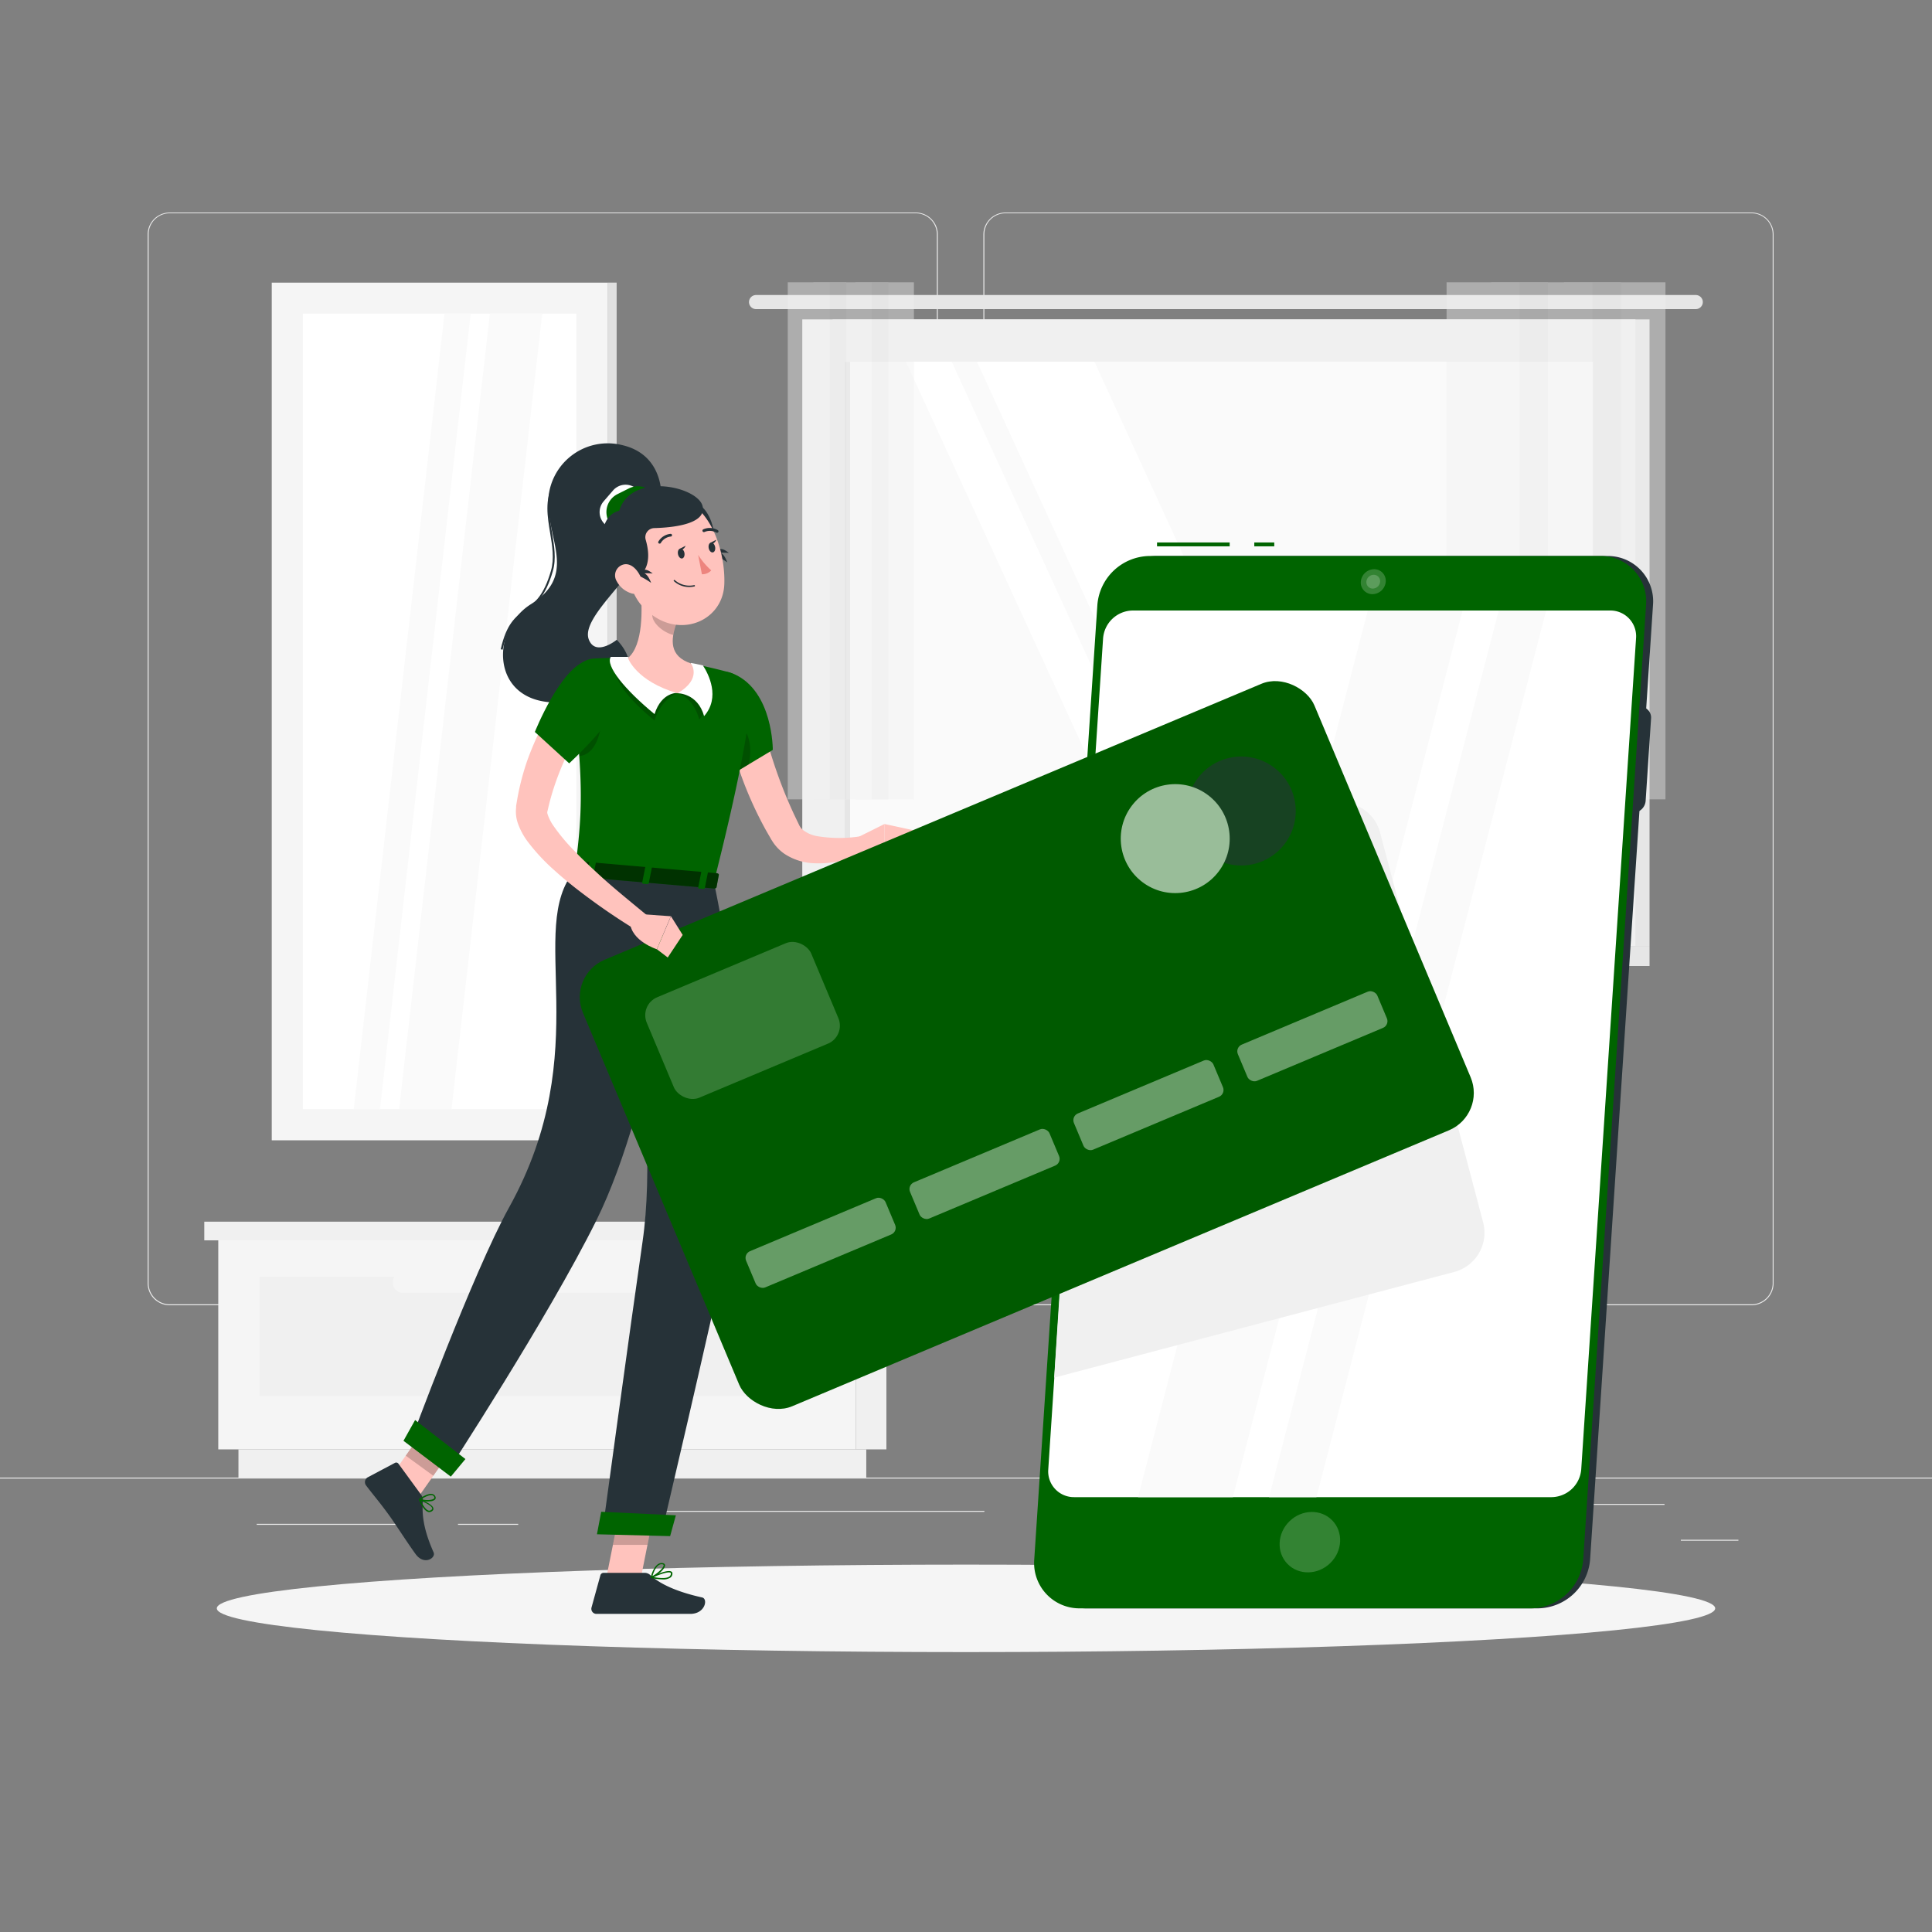 <?xml version="1.0" encoding="UTF-8" standalone="no"?>
<svg
   xmlns:dc="http://purl.org/dc/elements/1.1/"
   xmlns:cc="http://creativecommons.org/ns#"
   xmlns:rdf="http://www.w3.org/1999/02/22-rdf-syntax-ns#"
   xmlns:svg="http://www.w3.org/2000/svg"
   xmlns="http://www.w3.org/2000/svg"
   xmlns:sodipodi="http://sodipodi.sourceforge.net/DTD/sodipodi-0.dtd"
   xmlns:inkscape="http://www.inkscape.org/namespaces/inkscape"
   viewBox="0 0 500 500"
   version="1.1"
   id="svg1335"
   sodipodi:docname="absen.svg"
   inkscape:version="1.0.2 (e86c870879, 2021-01-15, custom)">
  <rect x="0" y="0" width="500" height="500" fill="#808080" stroke="none"/>
  <defs
     id="defs1339" />
  <sodipodi:namedview
     pagecolor="#ffffff"
     bordercolor="#666666"
     borderopacity="1"
     objecttolerance="10"
     gridtolerance="10"
     guidetolerance="10"
     inkscape:pageopacity="0"
     inkscape:pageshadow="2"
     inkscape:window-width="1920"
     inkscape:window-height="1017"
     id="namedview1337"
     showgrid="false"
     inkscape:zoom="2.3391092"
     inkscape:cx="323.6672"
     inkscape:cy="148.31885"
     inkscape:window-x="-8"
     inkscape:window-y="-8"
     inkscape:window-maximized="1"
     inkscape:current-layer="freepik--Character--inject-20" />
  <g
     id="freepik--background-complete--inject-20">
    <rect
       y="382.4"
       width="500"
       height="0.25"
       style="fill:#ebebeb"
       id="rect1088" />
    <rect
       x="435"
       y="398.49"
       width="14.9"
       height="0.25"
       style="fill:#ebebeb"
       id="rect1090" />
    <rect
       x="322.53"
       y="401.21"
       width="8.69"
       height="0.25"
       style="fill:#ebebeb"
       id="rect1092" />
    <rect
       x="396.59"
       y="389.21"
       width="34.19"
       height="0.25"
       style="fill:#ebebeb"
       id="rect1094" />
    <rect
       x="66.44"
       y="394.37"
       width="43.19"
       height="0.25"
       style="fill:#ebebeb"
       id="rect1096" />
    <rect
       x="118.53"
       y="394.37"
       width="15.58"
       height="0.25"
       style="fill:#ebebeb"
       id="rect1098" />
    <rect
       x="161.08"
       y="391.01"
       width="93.68"
       height="0.25"
       style="fill:#ebebeb"
       id="rect1100" />
    <path
       d="M237,337.8H43.91a5.71,5.71,0,0,1-5.7-5.71V60.66A5.71,5.71,0,0,1,43.91,55H237a5.71,5.71,0,0,1,5.71,5.71V332.09A5.71,5.71,0,0,1,237,337.8ZM43.91,55.2a5.46,5.46,0,0,0-5.45,5.46V332.09a5.46,5.46,0,0,0,5.45,5.46H237a5.47,5.47,0,0,0,5.46-5.46V60.66A5.47,5.47,0,0,0,237,55.2Z"
       style="fill:#ebebeb"
       id="path1102" />
    <path
       d="M453.31,337.8H260.21a5.72,5.72,0,0,1-5.71-5.71V60.66A5.72,5.72,0,0,1,260.21,55h193.1A5.71,5.71,0,0,1,459,60.66V332.09A5.71,5.71,0,0,1,453.31,337.8ZM260.21,55.2a5.47,5.47,0,0,0-5.46,5.46V332.09a5.47,5.47,0,0,0,5.46,5.46h193.1a5.47,5.47,0,0,0,5.46-5.46V60.66a5.47,5.47,0,0,0-5.46-5.46Z"
       style="fill:#ebebeb"
       id="path1104" />
    <rect
       x="221.5"
       y="321"
       width="7.9"
       height="54.1"
       transform="translate(450.9 696.1) rotate(180)"
       style="fill:#f0f0f0"
       id="rect1106" />
    <rect
       x="61.7"
       y="375.1"
       width="162.48"
       height="7.3"
       transform="translate(285.89 757.5) rotate(180)"
       style="fill:#f0f0f0"
       id="rect1108" />
    <rect
       x="56.49"
       y="321"
       width="165.01"
       height="54.1"
       style="fill:#f5f5f5"
       id="rect1110" />
    <rect
       x="67.16"
       y="330.42"
       width="143.66"
       height="30.9"
       style="fill:#f0f0f0"
       id="rect1112" />
    <rect
       x="101.67"
       y="329.38"
       width="74.64"
       height="5.18"
       rx="2.37"
       transform="translate(277.99 663.93) rotate(180)"
       style="fill:#f5f5f5"
       id="rect1114" />
    <rect
       x="52.87"
       y="316.17"
       width="168.63"
       height="4.83"
       transform="translate(274.37 637.17) rotate(180)"
       style="fill:#f0f0f0"
       id="rect1116" />
    <rect
       x="221.5"
       y="316.17"
       width="11.69"
       height="4.83"
       style="fill:#e6e6e6"
       id="rect1118" />
    <rect
       x="215.47"
       y="82.65"
       width="211.43"
       height="162.15"
       transform="translate(642.37 327.46) rotate(180)"
       style="fill:#e6e6e6"
       id="rect1120" />
    <path
       d="M195.68,76.35H438.86a1.83,1.83,0,0,1,1.83,1.83h0A1.83,1.83,0,0,1,438.86,80H195.68a1.83,1.83,0,0,1-1.84-1.83h0A1.83,1.83,0,0,1,195.68,76.35Z"
       style="fill:#e6e6e6"
       id="path1122" />
    <rect
       x="207.63"
       y="82.65"
       width="215.61"
       height="162.15"
       transform="translate(630.87 327.46) rotate(180)"
       style="fill:#f0f0f0"
       id="rect1124" />
    <polygon
       points="215.47 244.81 426.9 244.81 426.9 250 210.07 250 215.47 244.81"
       style="fill:#e6e6e6"
       id="polygon1126" />
    <polygon
       points="194.57 244.81 410.18 244.81 404.78 250 189.18 250 194.57 244.81"
       style="fill:#f0f0f0"
       id="polygon1128" />
    <rect
       x="245.33"
       y="66.9"
       width="140.21"
       height="193.66"
       transform="translate(479.16 -151.7) rotate(90)"
       style="fill:#fafafa"
       id="rect1130" />
    <polygon
       points="347.64 233.83 283.25 93.63 252.84 93.63 317.24 233.83 347.64 233.83"
       style="fill:#fff"
       id="polygon1132" />
    <polygon
       points="310.71 233.83 246.31 93.63 234.46 93.63 298.86 233.83 310.71 233.83"
       style="fill:#fff"
       id="polygon1134" />
    <rect
       x="149.2"
       y="163.03"
       width="140.21"
       height="1.39"
       transform="translate(383.03 -55.57) rotate(90)"
       style="fill:#e6e6e6"
       id="rect1136" />
    <g
       style="opacity:0.4"
       id="g1148">
      <rect
         x="412.14"
         y="73.07"
         width="18.88"
         height="133.81"
         transform="translate(843.16 279.94) rotate(180)"
         style="fill:#f0f0f0"
         id="rect1138" />
      <rect
         x="404.78"
         y="73.07"
         width="14.71"
         height="133.81"
         transform="translate(824.27 279.94) rotate(180)"
         style="fill:#e6e6e6"
         id="rect1140" />
      <rect
         x="393.25"
         y="73.07"
         width="18.88"
         height="133.81"
         transform="translate(805.39 279.94) rotate(180)"
         style="fill:#f0f0f0"
         id="rect1142" />
      <rect
         x="385.9"
         y="73.07"
         width="14.71"
         height="133.81"
         transform="translate(786.51 279.94) rotate(180)"
         style="fill:#e6e6e6"
         id="rect1144" />
      <rect
         x="374.37"
         y="73.07"
         width="18.88"
         height="133.81"
         transform="translate(767.62 279.94) rotate(180)"
         style="fill:#f0f0f0"
         id="rect1146" />
    </g>
    <g
       style="opacity:0.4"
       id="g1160">
      <rect
         x="225.63"
         y="73.07"
         width="10.88"
         height="133.81"
         transform="translate(462.15 279.94) rotate(180)"
         style="fill:#f0f0f0"
         id="rect1150" />
      <rect
         x="221.39"
         y="73.07"
         width="8.48"
         height="133.81"
         transform="translate(451.26 279.94) rotate(180)"
         style="fill:#e6e6e6"
         id="rect1152" />
      <rect
         x="214.75"
         y="73.07"
         width="10.88"
         height="133.81"
         transform="translate(440.38 279.94) rotate(180)"
         style="fill:#f0f0f0"
         id="rect1154" />
      <rect
         x="210.51"
         y="73.07"
         width="8.48"
         height="133.81"
         transform="translate(429.5 279.94) rotate(180)"
         style="fill:#e6e6e6"
         id="rect1156" />
      <rect
         x="203.87"
         y="73.07"
         width="10.88"
         height="133.81"
         transform="translate(418.62 279.94) rotate(180)"
         style="fill:#f0f0f0"
         id="rect1158" />
    </g>
    <rect
       x="70.33"
       y="73.15"
       width="86.87"
       height="221.96"
       style="fill:#f5f5f5"
       id="rect1162" />
    <rect
       x="157.2"
       y="73.15"
       width="2.38"
       height="221.96"
       transform="translate(316.79 368.25) rotate(180)"
       style="fill:#e0e0e0"
       id="rect1164" />
    <rect
       x="10.83"
       y="148.74"
       width="205.87"
       height="70.78"
       transform="translate(297.89 70.36) rotate(90)"
       style="fill:#fff"
       id="rect1166" />
    <polygon
       points="103.29 287.06 126.78 81.19 140.33 81.19 116.85 287.06 103.29 287.06"
       style="fill:#fafafa"
       id="polygon1168" />
    <polygon
       points="91.55 287.06 115.03 81.19 121.81 81.19 98.33 287.06 91.55 287.06"
       style="fill:#fafafa"
       id="polygon1170" />
  </g>
  <g
     id="freepik--Shadow--inject-20">
    <ellipse
       id="freepik--path--inject-20"
       cx="250"
       cy="416.24"
       rx="193.89"
       ry="11.32"
       style="fill:#f5f5f5" />
  </g>
  <g
     id="freepik--Device--inject-20">
    <path
       d="M398.05,416.24H281.25a11.72,11.72,0,0,1-11.81-12.64l16.3-247.07a13.74,13.74,0,0,1,13.47-12.64H416a11.72,11.72,0,0,1,11.8,12.64L411.52,403.6A13.74,13.74,0,0,1,398.05,416.24Z"
       style="fill:#263238"
       id="path1175" />
    <path
       d="M422.64,210.33H408.5a2.83,2.83,0,0,1-2.85-3.05l1.41-21.4a3.32,3.32,0,0,1,3.26-3h14.13a2.83,2.83,0,0,1,2.85,3l-1.41,21.4A3.31,3.31,0,0,1,422.64,210.33Z"
       style="fill:#263238"
       id="path1177" />
    <rect
       x="324.61"
       y="140.39"
       width="5.17"
       height="1"
       style="fill:#006400;fill-opacity:1"
       id="rect1179" />
    <rect
       x="299.44"
       y="140.39"
       width="18.8"
       height="1"
       style="fill:#006400;fill-opacity:1"
       id="rect1181" />
    <path
       d="M396.27,416.24H279.47a11.73,11.73,0,0,1-11.81-12.64L284,156.53a13.74,13.74,0,0,1,13.47-12.64h116.8A11.72,11.72,0,0,1,426,156.53L409.74,403.6A13.74,13.74,0,0,1,396.27,416.24Z"
       style="fill:#006400;fill-opacity:1"
       id="path1183" />
    <path
       d="M401.57,387.46H278a6.66,6.66,0,0,1-6.71-7.18l14.19-215.1A7.8,7.8,0,0,1,293.1,158H416.7a6.66,6.66,0,0,1,6.71,7.18l-14.19,215.1A7.8,7.8,0,0,1,401.57,387.46Z"
       style="fill:#fff"
       id="path1185" />
    <polygon
       points="378.52 158 353.98 158 294.53 387.46 319.07 387.46 378.52 158"
       style="fill:#fafafa"
       id="polygon1187" />
    <polygon
       points="400.14 158 387.87 158 328.42 387.46 340.69 387.46 400.14 158"
       style="fill:#fafafa"
       id="polygon1189" />
    <path
       d="M383.84,316.36,357.16,215.45a10.49,10.49,0,0,0-12.8-7.45l-63.12,16.68-8.42,131.86,103.57-27.37A10.51,10.51,0,0,0,383.84,316.36Z"
       style="fill:#f0f0f0"
       id="path1191" />
    <ellipse
       cx="339"
       cy="399.08"
       rx="8.08"
       ry="7.56"
       transform="translate(-182.13 347.98) rotate(-44.05)"
       style="fill:#fff;opacity:0.2"
       id="ellipse1193" />
    <path
       d="M358.63,150.54a3.51,3.51,0,0,1-3.45,3.23,3,3,0,0,1-3-3.23,3.5,3.5,0,0,1,3.45-3.23A3,3,0,0,1,358.63,150.54Z"
       style="fill:#fff;opacity:0.2"
       id="path1195" />
    <path
       d="M357.17,150.54a1.92,1.92,0,0,1-1.89,1.78,1.64,1.64,0,0,1-1.66-1.78,1.92,1.92,0,0,1,1.89-1.78A1.64,1.64,0,0,1,357.17,150.54Z"
       style="fill:#fff;opacity:0.2"
       id="path1197" />
  </g>
  <g
     id="freepik--Character--inject-20">
    <path
       d="M169.32,138.06c3.73-9.17,2.39-20.34-8.19-22.84a15.41,15.41,0,0,0-19.24,15.59c.42,10,7,18.33-4.53,25.58s-10.3,29.1,12,24.88,10.25-15.69,10.25-15.69-5.47,4.46-7.23-.08C150.15,159.62,165,148.79,169.32,138.06Z"
       style="fill:#263238"
       id="path1200" />
    <path
       d="M130.08,168.14l-.49-.11c1.49-6.67,3.83-8.39,6.3-10.21s4.81-3.55,6.7-10.11c.89-3.09.33-6.51-.22-9.81-.7-4.21-1.42-8.57.75-12.47l.43.25c-2.08,3.74-1.37,8-.69,12.14.56,3.36,1.14,6.83.21,10-1.93,6.72-4.45,8.57-6.88,10.37S131.53,161.66,130.08,168.14Z"
       style="fill:#263238"
       id="path1202" />
    <path
       d="M197.72,188.43c.07.34.19.85.3,1.31l.35,1.41c.24.95.51,1.9.79,2.85.57,1.89,1.18,3.8,1.84,5.68a120,120,0,0,0,4.52,11.13l1.26,2.63a4,4,0,0,0,.89,1.25,8.24,8.24,0,0,0,3.89,1.72,35.37,35.37,0,0,0,11.29,0l1.35,4.25a31.84,31.84,0,0,1-3.17,1.2,32.7,32.7,0,0,1-3.26.9,26.35,26.35,0,0,1-7,.65,14.88,14.88,0,0,1-7.77-2.45,11.32,11.32,0,0,1-3.22-3.42l-.16-.25-.1-.17-.2-.36-.41-.7-.81-1.42a98.41,98.41,0,0,1-5.5-11.82c-.76-2-1.51-4.09-2.12-6.2-.3-1-.6-2.11-.87-3.19s-.51-2.1-.73-3.38Z"
       style="fill:#ffc3bd"
       id="path1204" />
    <path
       d="M190,174.45c10.09,4.5,10,19.62,10,19.62l-10.63,6.39s-8-11.84-7.4-17.22C182.56,177.63,184.28,171.92,190,174.45Z"
       style="fill:#006400;fill-opacity:1"
       id="path1206" />
    <path
       d="M191.59,187.35c-2.76-2.79-5.19.43-7.41,4a77.84,77.84,0,0,0,5.19,9.13l4.36-2.62C194.59,194.53,194.34,190.15,191.59,187.35Z"
       style="opacity:0.2"
       id="path1208" />
    <path
       d="M221.8,216.79l7.1-3.54.08,9.29s-5.3.92-8.83-2.8Z"
       style="fill:#ffc3bd"
       id="path1210" />
    <polygon
       points="236.53 214.9 235.31 221.8 228.98 222.54 228.9 213.25 236.53 214.9"
       style="fill:#ffc3bd"
       id="polygon1212" />
    <polygon
       points="156.81 408.86 165.59 409.7 169.68 389.27 160.9 388.43 156.81 408.86"
       style="fill:#ffc3bd"
       id="polygon1214" />
    <polygon
       points="99.24 384.91 106.38 390.11 118.29 373.21 111.14 368.01 99.24 384.91"
       style="fill:#ffc3bd"
       id="polygon1216" />
    <path
       d="M109,386.86l-5.88-8.05a.7.7,0,0,0-.91-.22l-7.05,3.74a1.43,1.43,0,0,0-.43,2.09c2.1,2.77,3.25,4,5.84,7.55,1.6,2.18,4.8,7.23,7,10.24s5.29,1,4.65-.45c-2.9-6.51-3-10.32-2.78-13.37A2.28,2.28,0,0,0,109,386.86Z"
       style="fill:#263238"
       id="path1218" />
    <path
       d="M166.75,407.05H156.21a.86.86,0,0,0-.83.64L153.09,416a1.31,1.31,0,0,0,1.28,1.67c3.72,0,5.48,0,10.11,0h14.17c3.85,0,4.65-3.89,3.06-4.25-7.14-1.58-11.26-3.76-13.47-5.84A2.16,2.16,0,0,0,166.75,407.05Z"
       style="fill:#263238"
       id="path1220" />
    <polygon
       points="169.68 389.28 167.57 399.81 158.62 399.81 160.9 388.44 169.68 389.28"
       style="opacity:0.2"
       id="polygon1222" />
    <polygon
       points="111.14 368.01 118.29 373.22 112.15 381.93 105 376.72 111.14 368.01"
       style="opacity:0.2"
       id="polygon1224" />
    <path
       d="M194.16,182.42c-.62,6.75-2.86,20-9.41,45.89l-35.94-3.11c1.73-13.49,2.54-22.23-.84-47.77a6.21,6.21,0,0,1,5.78-7c2.59-.14,5.67-.23,8.76-.11a115.11,115.11,0,0,1,16.32,1.41c3.17.57,6.55,1.39,9.3,2.11A8.12,8.12,0,0,1,194.16,182.42Z"
       style="fill:#006400;fill-opacity:1"
       id="path1226" />
    <path
       d="M148.89,184.91c.46,4,.8,7.57,1,10.77,3.31-.29,5.75-3.92,6-11.51C154.65,180.5,151.7,181.83,148.89,184.91Z"
       style="opacity:0.2"
       id="path1228" />
    <path
       d="M184.75,228.31s12.16,53.8,4,91.73c-5.43,25.4-17.52,76.71-17.52,76.71l-15.33-.39s7.32-53.85,10.39-75c5.25-36.22-7.9-95.29-7.9-95.29Z"
       style="fill:#263238"
       id="path1230" />
    <path
       d="M170.73,239.18l-7.67,12.09a370.91,370.91,0,0,1,4.39,43.3C178.23,275.27,173.12,249.39,170.73,239.18Z"
       style="opacity:0.2"
       id="path1232" />
    <polygon
       points="173.43 397.55 154.49 397.07 155.59 391.25 174.91 392.16 173.43 397.55"
       style="fill:#006400;fill-opacity:1"
       id="polygon1234" />
    <path
       d="M176.89,227.74s-7.13,57.05-22.6,88.2c-12.49,25.16-38.62,65.15-38.62,65.15l-9.55-7.65s16.34-44.23,25.62-60.94c22.77-41,4.16-72.25,17.07-87.3Z"
       style="fill:#263238"
       id="path1236" />
    <rect
       x="163.06"
       y="207.79"
       width="205.33"
       height="125.33"
       rx="10.48"
       transform="translate(-84.01 124.04) rotate(-22.79)"
       style="fill:#006400;fill-opacity:1"
       id="rect1238" />
    <rect
       x="37.561"
       y="289.605"
       width="205.33"
       height="125.33"
       rx="10.48"
       transform="rotate(-22.79)"
       style="opacity:0.1"
       id="rect1240" />
    <rect
       x="169.08"
       y="250"
       width="46.18"
       height="28.19"
       rx="5.04"
       transform="translate(-87.29 95.05) rotate(-22.79)"
       style="fill:#fff;opacity:0.2"
       id="rect1242" />
    <rect
       x="192.8"
       y="316.56"
       width="39.15"
       height="10.17"
       rx="1.89"
       transform="translate(-108.01 107.37) rotate(-22.79)"
       style="fill:#fff;opacity:0.4"
       id="rect1244" />
    <rect
       x="235.22"
       y="298.74"
       width="39.15"
       height="10.17"
       rx="1.89"
       transform="translate(-97.79 122.41) rotate(-22.79)"
       style="fill:#fff;opacity:0.4"
       id="rect1246" />
    <rect
       x="277.64"
       y="280.92"
       width="39.15"
       height="10.17"
       rx="1.89"
       transform="translate(-87.58 137.45) rotate(-22.79)"
       style="fill:#fff;opacity:0.4"
       id="rect1248" />
    <rect
       x="320.06"
       y="263.1"
       width="39.15"
       height="10.17"
       rx="1.89"
       transform="translate(-77.36 152.49) rotate(-22.79)"
       style="fill:#fff;opacity:0.4"
       id="rect1250" />
    <g
       style="opacity:0.6"
       id="g1256">
      <circle
         cx="321.24"
         cy="209.87"
         r="14.1"
         transform="translate(-39.6 79.36) rotate(-13.27)"
         style="fill:#263238"
         id="circle1252" />
      <circle
         cx="304.15"
         cy="217.06"
         r="14.1"
         transform="translate(-51.97 330.18) rotate(-53.14)"
         style="fill:#fff"
         id="circle1254" />
    </g>
    <polygon
       points="116.67 382.15 104.42 372.88 107.43 367.5 120.45 377.6 116.67 382.15"
       style="fill:#006400;fill-opacity:1"
       id="polygon1258" />
    <path
       d="M148.45,223.05l-1.9,3.08c-.15.23.13.52.54.55l37.7,3.26c.32,0,.6-.11.64-.31l.6-3.19c.05-.22-.22-.43-.57-.46l-36.4-3.15A.67.67,0,0,0,148.45,223.05Z"
       style="fill:#006400;fill-opacity:1"
       id="path1260" />
    <path
       d="m 148.45,223.05 -1.9,3.08 c -0.15,0.23 0.13,0.52 0.54,0.55 l 37.7,3.26 c 0.32,0 0.6,-0.11 0.64,-0.31 l 0.6,-3.19 c 0.05,-0.22 -0.22,-0.43 -0.57,-0.46 l -36.4,-3.15 a 0.67,0.67 0 0 0 -0.61,0.22 z"
       style="opacity:0.5"
       id="path1262" />
    <path
       d="M153,227.54l-1-.08c-.19,0-.33-.13-.31-.25l.82-4.14c0-.13.2-.21.4-.19l1,.08c.2,0,.34.13.31.25l-.82,4.14C153.36,227.47,153.18,227.56,153,227.54Z"
       style="fill:#006400;fill-opacity:1"
       id="path1264" />
    <path
       d="M182,230.05l-1-.08c-.19,0-.33-.13-.31-.25l.82-4.14a.36.36,0,0,1,.4-.19l1,.08c.2,0,.34.13.31.25l-.82,4.14C182.39,230,182.21,230.07,182,230.05Z"
       style="fill:#006400;fill-opacity:1"
       id="path1266" />
    <path
       d="M167.5,228.8l-1-.09c-.2,0-.34-.13-.31-.25l.82-4.14c0-.12.2-.21.39-.19l1,.09c.19,0,.33.13.31.25l-.82,4.14C167.87,228.73,167.7,228.81,167.5,228.8Z"
       style="fill:#006400;fill-opacity:1"
       id="path1268" />
    <path
       d="M111.24,391.31a1,1,0,0,1-.34,0c-1.09-.22-2-2.07-2.48-3.15a.17.17,0,0,1,0-.19.15.15,0,0,1,.18,0c.34.12,3.32,1.27,3.55,2.36a.65.65,0,0,1-.22.65A1.23,1.23,0,0,1,111.24,391.31Zm-2.33-2.92c.68,1.49,1.44,2.44,2.06,2.56a.84.84,0,0,0,.76-.28.32.32,0,0,0,.12-.33C111.71,389.67,109.94,388.81,108.91,388.39Z"
       style="fill:#006400;fill-opacity:1"
       id="path1270" />
    <path
       d="M111.33,388.53a6.24,6.24,0,0,1-2.82-.3.17.17,0,0,1-.1-.14.17.17,0,0,1,.07-.16c.09-.06,2.15-1.56,3.39-1.28a1.06,1.06,0,0,1,.73.53.71.71,0,0,1,0,.88A2,2,0,0,1,111.33,388.53ZM109,388c1,.29,2.87.31,3.33-.2.08-.08.15-.21,0-.47a.7.7,0,0,0-.49-.36C111,386.8,109.56,387.63,109,388Z"
       style="fill:#006400;fill-opacity:1"
       id="path1272" />
    <path
       d="M171.43,408.75a14.68,14.68,0,0,1-2.88-.36.18.18,0,0,1,0-.33c.44-.21,4.26-2,5.22-1.32a.55.55,0,0,1,.25.54,1.25,1.25,0,0,1-.52,1A3.4,3.4,0,0,1,171.43,408.75Zm-2.28-.6c1.14.21,3.24.49,4.1-.16a1,1,0,0,0,.38-.73c0-.14,0-.2-.09-.23C173,406.66,170.74,407.45,169.15,408.15Z"
       style="fill:#006400;fill-opacity:1"
       id="path1274" />
    <path
       d="M168.59,408.39a.15.15,0,0,1-.11,0,.16.16,0,0,1-.06-.17c0-.17.9-3.94,3-3.7.52.07.66.32.69.53.13,1-2.28,2.9-3.44,3.37Zm2.62-3.57c-1.33,0-2.1,2.2-2.36,3.08,1.25-.66,3-2.23,2.89-2.84,0-.05,0-.19-.39-.23Z"
       style="fill:#006400;fill-opacity:1"
       id="path1276" />
    <path
       d="M152.79,185.09l-.53.75-.58.85c-.39.58-.78,1.17-1.15,1.78-.76,1.2-1.45,2.45-2.15,3.7a65.66,65.66,0,0,0-3.64,7.79,66.7,66.7,0,0,0-2.63,8.15l-.47,2c0-.06-.06.15.05.53a11.25,11.25,0,0,0,1.49,3,49,49,0,0,0,5.42,6.51c2,2.12,4.22,4.17,6.43,6.21s4.53,4,6.85,5.93,4.69,3.88,7,5.76l-2.5,3.69a164.4,164.4,0,0,1-15.49-10.42c-2.5-1.88-4.95-3.86-7.32-6a50.94,50.94,0,0,1-6.77-7.21,17.7,17.7,0,0,1-2.8-5.11,9.17,9.17,0,0,1-.43-4l0-.28,0-.15.05-.3.1-.61.21-1.21a65.52,65.52,0,0,1,2.48-9.49,75,75,0,0,1,3.89-9c.75-1.46,1.57-2.87,2.45-4.26.43-.7.88-1.39,1.35-2.08l.74-1c.26-.35.48-.66.83-1.09Z"
       style="fill:#ffc3bd"
       id="path1278" />
    <path
       d="M151.9,171c-6.86,1.8-13.48,18.43-13.48,18.43l8.88,8.12s13.95-12.72,13.48-18.46C160.39,174.21,157.41,169.54,151.9,171Z"
       style="fill:#006400;fill-opacity:1"
       id="path1280" />
    <path
       d="M162.51,170a17.46,17.46,0,0,1-3.82.35c-.27,4.94,2.9,9.71,10.69,16.11,1.87-5.83,6-7.09,6-7.09Z"
       style="opacity:0.2"
       id="path1282" />
    <path
       d="M178.83,171.57s.91.13,3.08.63c1.45,2.23,3.33,9.1-.94,14-1.66-6-5.62-6.76-5.62-6.76Z"
       style="opacity:0.2"
       id="path1284" />
    <path
       d="M162.51,170s-2,0-4.44,0c-1.45,2.23,3.54,8.41,11.32,14.81,1.87-5.83,6-5.48,6-5.48Z"
       style="fill:#fff"
       id="path1286" />
    <path
       d="M178.83,171.57s.91.13,3.08.63c1.45,2.23,4.58,8.27.31,13.13-1.66-6-6.87-5.92-6.87-5.92Z"
       style="fill:#fff"
       id="path1288" />
    <path
       d="M165.72,152.05c.58,5.34.77,15-3.21,18.24,0,0,2.07,6,12.84,9.12,6.48-3.74,3.48-7.71,3.48-7.71-5.73-1.9-5.2-6.23-3.83-10.23Z"
       style="fill:#ffc3bd"
       id="path1290" />
    <path
       d="M169.5,155.9l5.5,5.57a16.7,16.7,0,0,0-.76,2.85c-2.21-.51-5.41-2.81-5.44-5.17A9.51,9.51,0,0,1,169.5,155.9Z"
       style="opacity:0.2"
       id="path1292" />
    <path
       d="M177.88,130.71c1.75-1.93,5.22.53,6.5,5.26,1.92,7-3.2,7.5-5.88,4S176.42,132.32,177.88,130.71Z"
       style="fill:#263238"
       id="path1294" />
    <path
       d="M183.3,143a19.51,19.51,0,0,1,4.93,2.54C187.36,143.42,186.58,142.13,183.3,143Z"
       style="fill:#263238"
       id="path1296" />
    <path
       d="M184.31,143.33a15.39,15.39,0,0,1,4.32-.24C187.21,142,186.18,141.46,184.31,143.33Z"
       style="fill:#263238"
       id="path1298" />
    <path
       d="M161,143.71c2.23,8.53,3,12.19,8.22,15.76,7.87,5.38,17.86.78,18.23-8.25.33-8.12-3.37-20.7-12.5-22.48A12,12,0,0,0,161,143.71Z"
       style="fill:#ffc3bd"
       id="path1300" />
    <path
       d="M165.12,132.46l-2.47,2.87a4.28,4.28,0,0,1-6,.44h0a4.28,4.28,0,0,1-.45-6l2.47-2.86a4.29,4.29,0,0,1,6-.45h0A4.29,4.29,0,0,1,165.12,132.46Z"
       style="fill:#fff"
       id="path1302" />
    <path
       d="M167.4,135.66l-3,1.5a5.19,5.19,0,0,1-6.93-2.35h0a5.2,5.2,0,0,1,2.35-6.94l3-1.5a5.2,5.2,0,0,1,6.94,2.36h0A5.19,5.19,0,0,1,167.4,135.66Z"
       style="fill:#006400;fill-opacity:1"
       id="path1304" />
    <path
       d="M163.56,150.09s6.16-1.41,3.54-10.42a2.36,2.36,0,0,1,2.22-3c6.94-.19,13.43-1.64,12.51-5.66-1.15-5.08-18.44-9-21.58,1.17C154.12,133.61,153.89,145.69,163.56,150.09Z"
       style="fill:#263238"
       id="path1306" />
    <path
       d="M163.59,148.31a19.51,19.51,0,0,1,4.93,2.54C167.65,148.75,166.87,147.46,163.59,148.31Z"
       style="fill:#263238"
       id="path1308" />
    <path
       d="M164.6,148.66a15.39,15.39,0,0,1,4.32-.24C167.51,147.35,166.48,146.8,164.6,148.66Z"
       style="fill:#263238"
       id="path1310" />
    <path
       d="M159.6,150.41a6.45,6.45,0,0,0,3.79,3.14c2.17.65,3.29-1.27,2.73-3.34-.51-1.86-2.25-4.43-4.44-4.18A2.9,2.9,0,0,0,159.6,150.41Z"
       style="fill:#ffc3bd"
       id="path1312" />
    <path
       d="M175.46,143.42c.14.7.63,1.2,1.08,1.11s.72-.74.59-1.44-.63-1.2-1.09-1.11S175.32,142.71,175.46,143.42Z"
       style="fill:#263238"
       id="path1314" />
    <path
       d="M183.41,141.85c.14.71.62,1.2,1.08,1.11s.72-.73.58-1.43-.62-1.2-1.08-1.11S183.27,141.15,183.41,141.85Z"
       style="fill:#263238"
       id="path1316" />
    <path
       d="M183.8,140.5l1.59-.82S184.78,141.17,183.8,140.5Z"
       style="fill:#263238"
       id="path1318" />
    <path
       d="M180.68,143.61a19.14,19.14,0,0,0,3.39,4,3.08,3.08,0,0,1-2.42,1Z"
       style="fill:#ed847e"
       id="path1320" />
    <path
       d="M178.4,151.92a5.8,5.8,0,0,1-4-1.53.18.18,0,0,1,0-.25.18.18,0,0,1,.25,0,5.7,5.7,0,0,0,5,1.29.17.17,0,0,1,.06.34A6.16,6.16,0,0,1,178.4,151.92Z"
       style="fill:#263238"
       id="path1322" />
    <path
       d="M170.69,140.69a.41.41,0,0,1-.18-.05.35.35,0,0,1-.12-.48,4.09,4.09,0,0,1,3.17-2,.36.36,0,0,1,.36.34.35.35,0,0,1-.34.36,3.4,3.4,0,0,0-2.59,1.71A.35.35,0,0,1,170.69,140.69Z"
       style="fill:#263238"
       id="path1324" />
    <path
       d="M185.62,137.87a.33.33,0,0,1-.17,0,3.45,3.45,0,0,0-3.11-.2A.35.35,0,0,1,182,137a4.08,4.08,0,0,1,3.77.21.34.34,0,0,1,.13.47A.33.33,0,0,1,185.62,137.87Z"
       style="fill:#263238"
       id="path1326" />
    <path
       d="M165.61,236.56l8,.56L170,245.67s-6.68-2.11-6.95-7Z"
       style="fill:#ffc3bd"
       id="path1328" />
    <polygon
       points="176.68 241.96 172.81 247.8 170.01 245.67 173.64 237.12 176.68 241.96"
       style="fill:#ffc3bd"
       id="polygon1330" />
    <path
       d="M175.85,142.06l1.59-.82S176.83,142.73,175.85,142.06Z"
       style="fill:#263238"
       id="path1332" />
  </g>
</svg>
